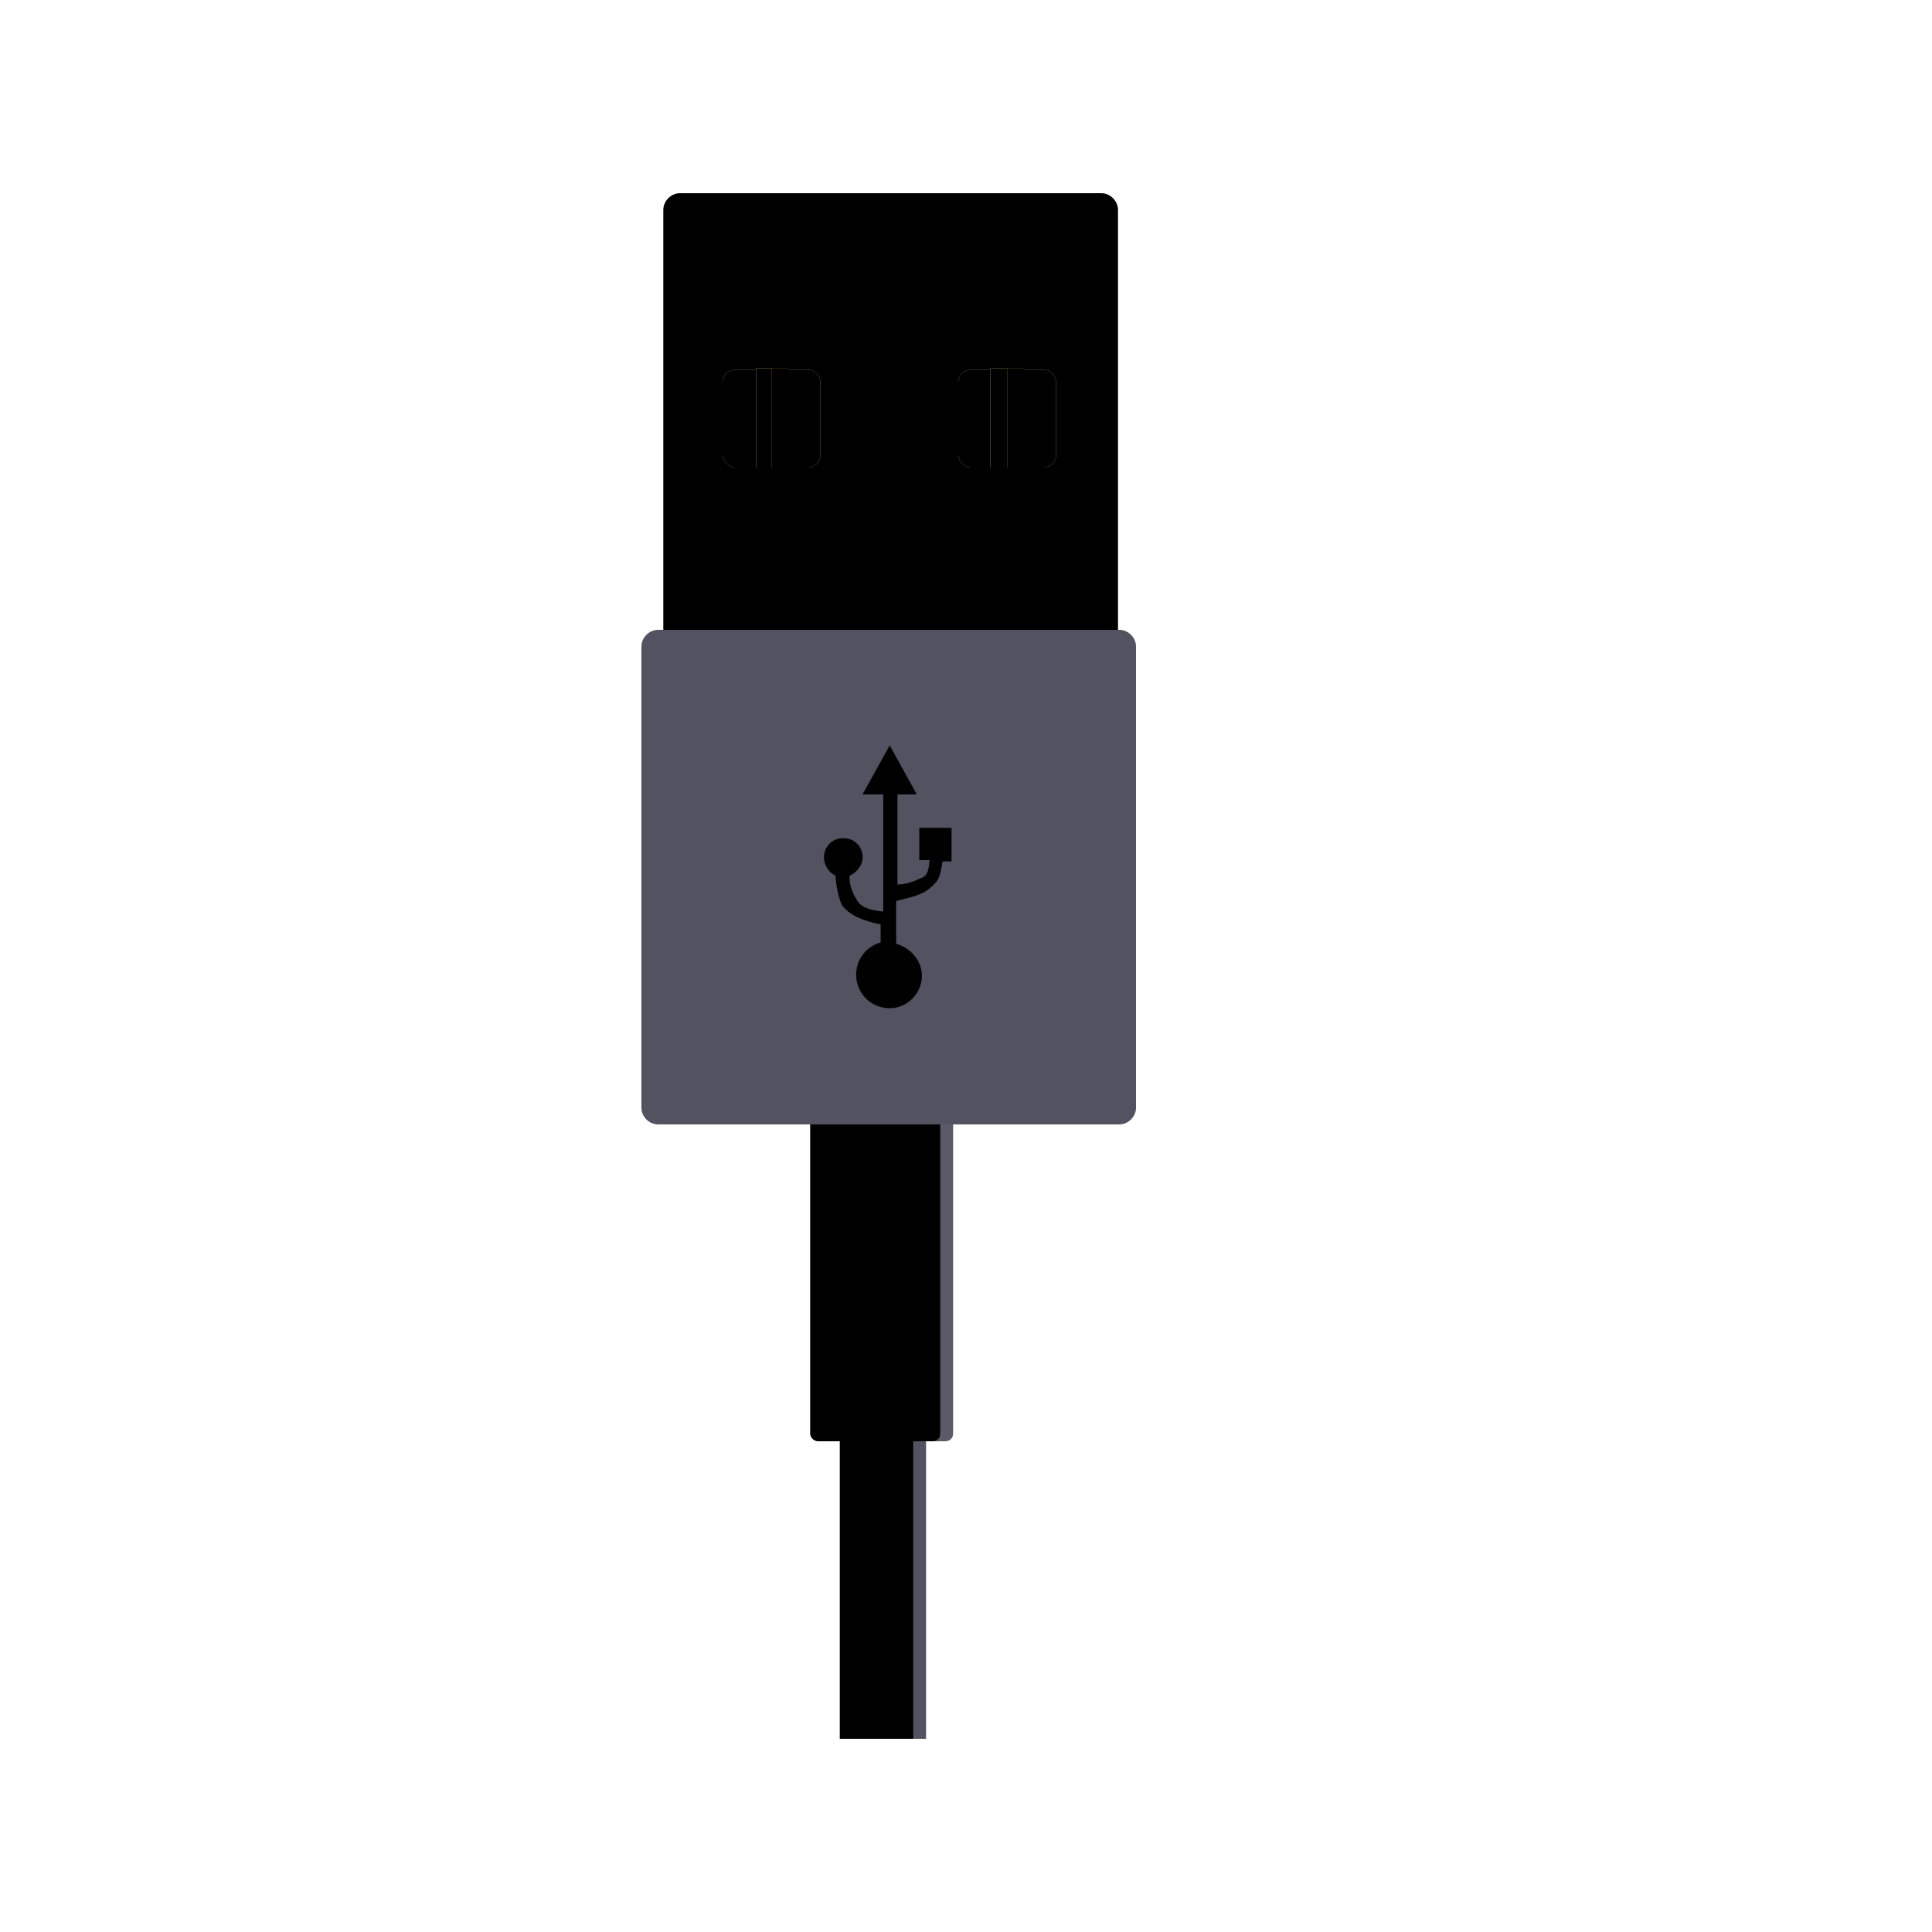 <?xml version="1.0" encoding="utf-8"?>
<!-- Generator: Adobe Illustrator 22.0.1, SVG Export Plug-In . SVG Version: 6.00 Build 0)  -->
<svg version="1.1" id="图层_1" xmlns="http://www.w3.org/2000/svg" xmlns:xlink="http://www.w3.org/1999/xlink" x="0px" y="0px"
	 viewBox="0 0 150 150" style="enable-background:new 0 0 150 150;" xml:space="preserve">
<style type="text/css">
	.st0{fill:#D8D8D8;}
	.st1{fill:none;stroke:#979797;stroke-width:0.5;}
	.st2{fill:#D7DAE5;}
	.st3{filter:url(#filter-3);}
	.st4{fill:#5B5B68;}
	.st5{filter:url(#filter-5);}
	.st6{fill:#525260;}
	.st7{filter:url(#filter-7);}
	.st8{filter:url(#filter-9);}
	.st9{fill:#C7CCD9;}
	.st10{filter:url(#filter-10);}
	.st11{fill-opacity:0.22;}
	.st12{filter:url(#filter-12);}
	.st13{filter:url(#filter-14);}
	.st14{filter:url(#filter-15);}
	.st15{fill:#FFFFA6;}
	.st16{filter:url(#filter-17);}
	.st17{fill:#BA871F;}
	.st18{filter:url(#filter-19);}
	.st19{filter:url(#filter-21);}
	.st20{filter:url(#filter-23);}
</style>
<filter  filterUnits="objectBoundingBox" height="100.0%" id="filter-9" width="100.0%" x="0.0%" y="0.0%">
	<feOffset  dx="0" dy="0" in="SourceAlpha" result="shadowOffsetOuter1"></feOffset>
	
		<feColorMatrix  in="shadowOffsetOuter1" result="shadowMatrixOuter1" type="matrix" values="0 0 0 0 1   0 0 0 0 1   0 0 0 0 1  0 0 0 0.717 0">
		</feColorMatrix>
	<feOffset  dx="0" dy="0" in="SourceAlpha" result="shadowOffsetOuter2"></feOffset>
	
		<feColorMatrix  in="shadowOffsetOuter2" result="shadowMatrixOuter2" type="matrix" values="0 0 0 0 1   0 0 0 0 1   0 0 0 0 1  0 0 0 0.396 0">
		</feColorMatrix>
	<feMerge>
		<feMergeNode  in="shadowMatrixOuter1"></feMergeNode>
		<feMergeNode  in="shadowMatrixOuter2"></feMergeNode>
	</feMerge>
</filter>
<filter  filterUnits="objectBoundingBox" height="135.1%" id="filter-7" width="108.7%" x="-4.3%" y="-17.5%">
	<feGaussianBlur  in="SourceAlpha" result="shadowBlurInner1" stdDeviation="0.5"></feGaussianBlur>
	<feOffset  dx="-1" dy="0" in="shadowBlurInner1" result="shadowOffsetInner1"></feOffset>
	<feComposite  in="shadowOffsetInner1" in2="SourceAlpha" k2="-1" k3="1" operator="arithmetic" result="shadowInnerInner1">
		</feComposite>
	
		<feColorMatrix  in="shadowInnerInner1" type="matrix" values="0 0 0 0 0.064   0 0 0 0 0.068   0 0 0 0 0.091  0 0 0 0.379 0">
		</feColorMatrix>
</filter>
<filter  filterUnits="objectBoundingBox" height="139.2%" id="filter-5" width="115.6%" x="-7.8%" y="-19.6%">
	<feGaussianBlur  in="SourceAlpha" result="shadowBlurInner1" stdDeviation="1.5"></feGaussianBlur>
	<feOffset  dx="-1" dy="0" in="shadowBlurInner1" result="shadowOffsetInner1"></feOffset>
	<feComposite  in="shadowOffsetInner1" in2="SourceAlpha" k2="-1" k3="1" operator="arithmetic" result="shadowInnerInner1">
		</feComposite>
	<feColorMatrix  in="shadowInnerInner1" type="matrix" values="0 0 0 0 0   0 0 0 0 0   0 0 0 0 0  0 0 0 0.5 0"></feColorMatrix>
</filter>
<filter  filterUnits="objectBoundingBox" height="102.8%" id="filter-3" width="102.8%" x="-1.4%" y="-1.4%">
	<feGaussianBlur  in="SourceAlpha" result="shadowBlurInner1" stdDeviation="0.5"></feGaussianBlur>
	<feOffset  dx="0" dy="0" in="shadowBlurInner1" result="shadowOffsetInner1"></feOffset>
	<feComposite  in="shadowOffsetInner1" in2="SourceAlpha" k2="-1" k3="1" operator="arithmetic" result="shadowInnerInner1">
		</feComposite>
	<feColorMatrix  in="shadowInnerInner1" type="matrix" values="0 0 0 0 1   0 0 0 0 1   0 0 0 0 1  0 0 0 0.501 0">
		</feColorMatrix>
</filter>
<filter  filterUnits="objectBoundingBox" height="174.1%" id="filter-23" width="113.1%" x="-6.5%" y="-37.0%">
	<feGaussianBlur  in="SourceAlpha" result="shadowBlurInner1" stdDeviation="0.5"></feGaussianBlur>
	<feOffset  dx="0" dy="0" in="shadowBlurInner1" result="shadowOffsetInner1"></feOffset>
	<feComposite  in="shadowOffsetInner1" in2="SourceAlpha" k2="-1" k3="1" operator="arithmetic" result="shadowInnerInner1">
		</feComposite>
	
		<feColorMatrix  in="shadowInnerInner1" type="matrix" values="0 0 0 0 0.161   0 0 0 0 0.157   0 0 0 0 0.227  0 0 0 0.5 0">
		</feColorMatrix>
</filter>
<filter  filterUnits="objectBoundingBox" height="174.1%" id="filter-21" width="113.1%" x="-6.5%" y="-37.0%">
	<feGaussianBlur  in="SourceAlpha" result="shadowBlurInner1" stdDeviation="0.5"></feGaussianBlur>
	<feOffset  dx="0" dy="0" in="shadowBlurInner1" result="shadowOffsetInner1"></feOffset>
	<feComposite  in="shadowOffsetInner1" in2="SourceAlpha" k2="-1" k3="1" operator="arithmetic" result="shadowInnerInner1">
		</feComposite>
	
		<feColorMatrix  in="shadowInnerInner1" type="matrix" values="0 0 0 0 0.161   0 0 0 0 0.157   0 0 0 0 0.227  0 0 0 0.5 0">
		</feColorMatrix>
</filter>
<filter  filterUnits="objectBoundingBox" height="174.1%" id="filter-19" width="113.1%" x="-6.5%" y="-37.0%">
	<feGaussianBlur  in="SourceAlpha" result="shadowBlurInner1" stdDeviation="0.5"></feGaussianBlur>
	<feOffset  dx="0" dy="0" in="shadowBlurInner1" result="shadowOffsetInner1"></feOffset>
	<feComposite  in="shadowOffsetInner1" in2="SourceAlpha" k2="-1" k3="1" operator="arithmetic" result="shadowInnerInner1">
		</feComposite>
	
		<feColorMatrix  in="shadowInnerInner1" type="matrix" values="0 0 0 0 0.161   0 0 0 0 0.157   0 0 0 0 0.227  0 0 0 0.5 0">
		</feColorMatrix>
</filter>
<filter  filterUnits="objectBoundingBox" height="174.1%" id="filter-17" width="113.1%" x="-6.5%" y="-37.0%">
	<feGaussianBlur  in="SourceAlpha" result="shadowBlurInner1" stdDeviation="0.5"></feGaussianBlur>
	<feOffset  dx="0" dy="0" in="shadowBlurInner1" result="shadowOffsetInner1"></feOffset>
	<feComposite  in="shadowOffsetInner1" in2="SourceAlpha" k2="-1" k3="1" operator="arithmetic" result="shadowInnerInner1">
		</feComposite>
	
		<feColorMatrix  in="shadowInnerInner1" type="matrix" values="0 0 0 0 0.161   0 0 0 0 0.157   0 0 0 0 0.227  0 0 0 0.5 0">
		</feColorMatrix>
</filter>
<filter  filterUnits="objectBoundingBox" height="113.1%" id="filter-15" width="113.1%" x="-6.5%" y="-6.5%">
	<feGaussianBlur  in="SourceAlpha" result="shadowBlurInner1" stdDeviation="0.5"></feGaussianBlur>
	<feOffset  dx="0" dy="0" in="shadowBlurInner1" result="shadowOffsetInner1"></feOffset>
	<feComposite  in="shadowOffsetInner1" in2="SourceAlpha" k2="-1" k3="1" operator="arithmetic" result="shadowInnerInner1">
		</feComposite>
	
		<feColorMatrix  in="shadowInnerInner1" type="matrix" values="0 0 0 0 0.161   0 0 0 0 0.157   0 0 0 0 0.227  0 0 0 0.5 0">
		</feColorMatrix>
</filter>
<filter  filterUnits="objectBoundingBox" height="100.0%" id="filter-14" width="100.0%" x="0.0%" y="0.0%">
	<feOffset  dx="0" dy="0" in="SourceAlpha" result="shadowOffsetOuter1"></feOffset>
	
		<feColorMatrix  in="shadowOffsetOuter1" result="shadowMatrixOuter1" type="matrix" values="0 0 0 0 1   0 0 0 0 1   0 0 0 0 1  0 0 0 0.717 0">
		</feColorMatrix>
	<feOffset  dx="0" dy="0" in="SourceAlpha" result="shadowOffsetOuter2"></feOffset>
	
		<feColorMatrix  in="shadowOffsetOuter2" result="shadowMatrixOuter2" type="matrix" values="0 0 0 0 1   0 0 0 0 1   0 0 0 0 1  0 0 0 0.396 0">
		</feColorMatrix>
	<feMerge>
		<feMergeNode  in="shadowMatrixOuter1"></feMergeNode>
		<feMergeNode  in="shadowMatrixOuter2"></feMergeNode>
	</feMerge>
</filter>
<filter  filterUnits="objectBoundingBox" height="104.9%" id="filter-12" width="110.0%" x="-5.0%" y="-2.5%">
	<feGaussianBlur  in="SourceAlpha" result="shadowBlurInner1" stdDeviation="0.5"></feGaussianBlur>
	<feOffset  dx="0" dy="0" in="shadowBlurInner1" result="shadowOffsetInner1"></feOffset>
	<feComposite  in="shadowOffsetInner1" in2="SourceAlpha" k2="-1" k3="1" operator="arithmetic" result="shadowInnerInner1">
		</feComposite>
	
		<feColorMatrix  in="shadowInnerInner1" type="matrix" values="0 0 0 0 0.153   0 0 0 0 0.14   0 0 0 0 0.204  0 0 0 0.5 0">
		</feColorMatrix>
</filter>
<filter  filterUnits="objectBoundingBox" height="113.1%" id="filter-10" width="113.1%" x="-6.5%" y="-6.5%">
	<feGaussianBlur  in="SourceAlpha" result="shadowBlurInner1" stdDeviation="0.5"></feGaussianBlur>
	<feOffset  dx="0" dy="0" in="shadowBlurInner1" result="shadowOffsetInner1"></feOffset>
	<feComposite  in="shadowOffsetInner1" in2="SourceAlpha" k2="-1" k3="1" operator="arithmetic" result="shadowInnerInner1">
		</feComposite>
	
		<feColorMatrix  in="shadowInnerInner1" type="matrix" values="0 0 0 0 0.161   0 0 0 0 0.157   0 0 0 0 0.227  0 0 0 0.5 0">
		</feColorMatrix>
</filter>
<title>serialPort</title>
<desc>Created with Sketch.</desc>
<g id="Page-1">
	<g id="serialPort">
		<g id="Rectangle">
			<g>
				<rect id="path-1" x="58.2" y="28.6" class="st0" width="1.1" height="7.7"/>
			</g>
			<rect x="58.5" y="28.9" class="st1" width="1" height="7.2"/>
		</g>
		<g id="Rectangle-3">
			<g>
				<path id="path-2" class="st2" d="M51.5,49V16.3c0-0.7,0.6-1.3,1.3-1.3h32.7c0.7,0,1.3,0.6,1.3,1.3V49c0,0.7-0.6,1.3-1.3,1.3
					l-32.7,0C52,50.2,51.5,49.7,51.5,49z"/>
			</g>
			<g class="st3">
				<path id="path-2_2_" d="M51.5,49V16.3c0-0.7,0.6-1.3,1.3-1.3h32.7c0.7,0,1.3,0.6,1.3,1.3V49c0,0.7-0.6,1.3-1.3,1.3l-32.7,0
					C52,50.2,51.5,49.7,51.5,49z"/>
			</g>
		</g>
		<g id="Rectangle-10">
			<g>
				<path id="path-4" class="st4" d="M63.9,111.3V86.9c0-0.4,0.3-0.6,0.6-0.6h8.9c0.4,0,0.6,0.3,0.6,0.6v24.4c0,0.4-0.3,0.6-0.6,0.6
					h-8.9C64.2,111.9,63.9,111.6,63.9,111.3z"/>
			</g>
			<g class="st5">
				<path id="path-4_2_" d="M63.9,111.3V86.9c0-0.4,0.3-0.6,0.6-0.6h8.9c0.4,0,0.6,0.3,0.6,0.6v24.4c0,0.4-0.3,0.6-0.6,0.6h-8.9
					C64.2,111.9,63.9,111.6,63.9,111.3z"/>
			</g>
		</g>
		<g id="Rectangle-11">
			<g>
				<rect id="path-6" x="66.2" y="111.9" class="st6" width="5.7" height="23.1"/>
			</g>
			<g class="st7">
				<rect id="path-6_2_" x="66.2" y="111.9" width="5.7" height="23.1"/>
			</g>
		</g>
		<path id="Rectangle-2" class="st6" d="M49.8,86l0-35.8c0-0.7,0.6-1.3,1.3-1.3l35.8,0c0.7,0,1.3,0.6,1.3,1.3V86
			c0,0.7-0.6,1.3-1.3,1.3H51.1C50.4,87.3,49.8,86.7,49.8,86z"/>
		<g id="Rectangle-12-Copy">
			<g class="st8">
				<path id="path-8_3_" d="M74.4,35.3v-5.6c0-0.6,0.5-1,1-1H81c0.6,0,1,0.5,1,1v5.6c0,0.6-0.5,1-1,1h-5.6
					C74.9,36.3,74.4,35.8,74.4,35.3z"/>
			</g>
			<g>
				<path id="path-8_1_" class="st9" d="M74.4,35.3v-5.6c0-0.6,0.5-1,1-1H81c0.6,0,1,0.5,1,1v5.6c0,0.6-0.5,1-1,1h-5.6
					C74.9,36.3,74.4,35.8,74.4,35.3z"/>
			</g>
			<g class="st10">
				<path id="path-8_3_" d="M74.4,35.3v-5.6c0-0.6,0.5-1,1-1H81c0.6,0,1,0.5,1,1v5.6c0,0.6-0.5,1-1,1h-5.6
					C74.9,36.3,74.4,35.8,74.4,35.3z"/>
			</g>
		</g>
		
			<g id="USB" transform="translate(75.975, 75) rotate(90) translate(-75.975, -75) translate(70.95, 64.8)">
			<g id="Shape">
				<g>
					<path id="path-11" class="st11" d="M-5.8,14.8l2.6,0V14c1.3,0.1,1.3,0.4,1.5,0.9c0.3,0.6,0.4,1.2,0.4,1.6l-7,0v-1.5l-3.8,2.1
						l3.8,2.1v-1.6l9.1,0c-0.1,1-0.3,1.8-1,2.1C-0.6,20-1.5,20.3-2,20.2c-0.2-0.5-0.8-1-1.4-1c-0.8,0-1.5,0.6-1.5,1.5
						s0.7,1.5,1.5,1.5c0.6,0,1.2-0.4,1.4-0.9c0.5,0,1.7-0.2,2.3-0.5c0.8-0.6,1.2-1.6,1.5-3l1.4,0c0.3,1.1,1.3,1.9,2.5,1.9
						c1.4,0,2.6-1.1,2.6-2.6c0,0,0,0,0,0c0,0,0,0,0,0c0,0,0,0,0,0c0-1.4-1.2-2.5-2.5-2.5c-1.2,0-2.2,0.9-2.5,2l-3.3,0
						c-0.1,0-0.3-1.8-1-2.6c-0.6-0.7-0.8-0.8-2.1-1v-0.7h-2.6V14.8L-5.8,14.8z"/>
				</g>
				<g class="st12">
					<path id="path-11_2_" d="M-5.8,14.8l2.6,0V14c1.3,0.1,1.3,0.4,1.5,0.9c0.3,0.6,0.4,1.2,0.4,1.6l-7,0v-1.5l-3.8,2.1l3.8,2.1
						v-1.6l9.1,0c-0.1,1-0.3,1.8-1,2.1C-0.6,20-1.5,20.3-2,20.2c-0.2-0.5-0.8-1-1.4-1c-0.8,0-1.5,0.6-1.5,1.5s0.7,1.5,1.5,1.5
						c0.6,0,1.2-0.4,1.4-0.9c0.5,0,1.7-0.2,2.3-0.5c0.8-0.6,1.2-1.6,1.5-3l1.4,0c0.3,1.1,1.3,1.9,2.5,1.9c1.4,0,2.6-1.1,2.6-2.6
						c0,0,0,0,0,0c0,0,0,0,0,0c0,0,0,0,0,0c0-1.4-1.2-2.5-2.5-2.5c-1.2,0-2.2,0.9-2.5,2l-3.3,0c-0.1,0-0.3-1.8-1-2.6
						c-0.6-0.7-0.8-0.8-2.1-1v-0.7h-2.6V14.8L-5.8,14.8z"/>
				</g>
			</g>
		</g>
		<g id="Rectangle-12">
			<g class="st13">
				<path id="path-13_3_" d="M56.1,35.3v-5.6c0-0.6,0.5-1,1-1h5.6c0.6,0,1,0.5,1,1v5.6c0,0.6-0.5,1-1,1h-5.6
					C56.6,36.3,56.1,35.8,56.1,35.3z"/>
			</g>
			<g>
				<path id="path-13_1_" class="st9" d="M56.1,35.3v-5.6c0-0.6,0.5-1,1-1h5.6c0.6,0,1,0.5,1,1v5.6c0,0.6-0.5,1-1,1h-5.6
					C56.6,36.3,56.1,35.8,56.1,35.3z"/>
			</g>
			<g class="st14">
				<path id="path-13_3_" d="M56.1,35.3v-5.6c0-0.6,0.5-1,1-1h5.6c0.6,0,1,0.5,1,1v5.6c0,0.6-0.5,1-1,1h-5.6
					C56.6,36.3,56.1,35.8,56.1,35.3z"/>
			</g>
		</g>
		<g id="Rectangle-13">
			<g>
				<rect id="path-16" x="58.7" y="28.6" class="st15" width="1.3" height="7.7"/>
			</g>
			<g class="st16">
				<rect id="path-16_2_" x="58.7" y="28.6" width="1.3" height="7.7"/>
			</g>
		</g>
		<g id="Rectangle-13-Copy">
			<g>
				<rect id="path-18" x="59.9" y="28.6" class="st17" width="1.3" height="7.7"/>
			</g>
			<g class="st18">
				<rect id="path-18_2_" x="59.9" y="28.6" width="1.3" height="7.7"/>
			</g>
		</g>
		<g id="Rectangle-13-Copy-3">
			<g>
				<rect id="path-20" x="76.9" y="28.6" class="st15" width="1.3" height="7.7"/>
			</g>
			<g class="st19">
				<rect id="path-20_2_" x="76.9" y="28.6" width="1.3" height="7.7"/>
			</g>
		</g>
		<g id="Rectangle-13-Copy-2">
			<g>
				<rect id="path-22" x="78.2" y="28.6" class="st17" width="1.3" height="7.7"/>
			</g>
			<g class="st20">
				<rect id="path-22_2_" x="78.2" y="28.6" width="1.3" height="7.7"/>
			</g>
		</g>
	</g>
</g>
</svg>

